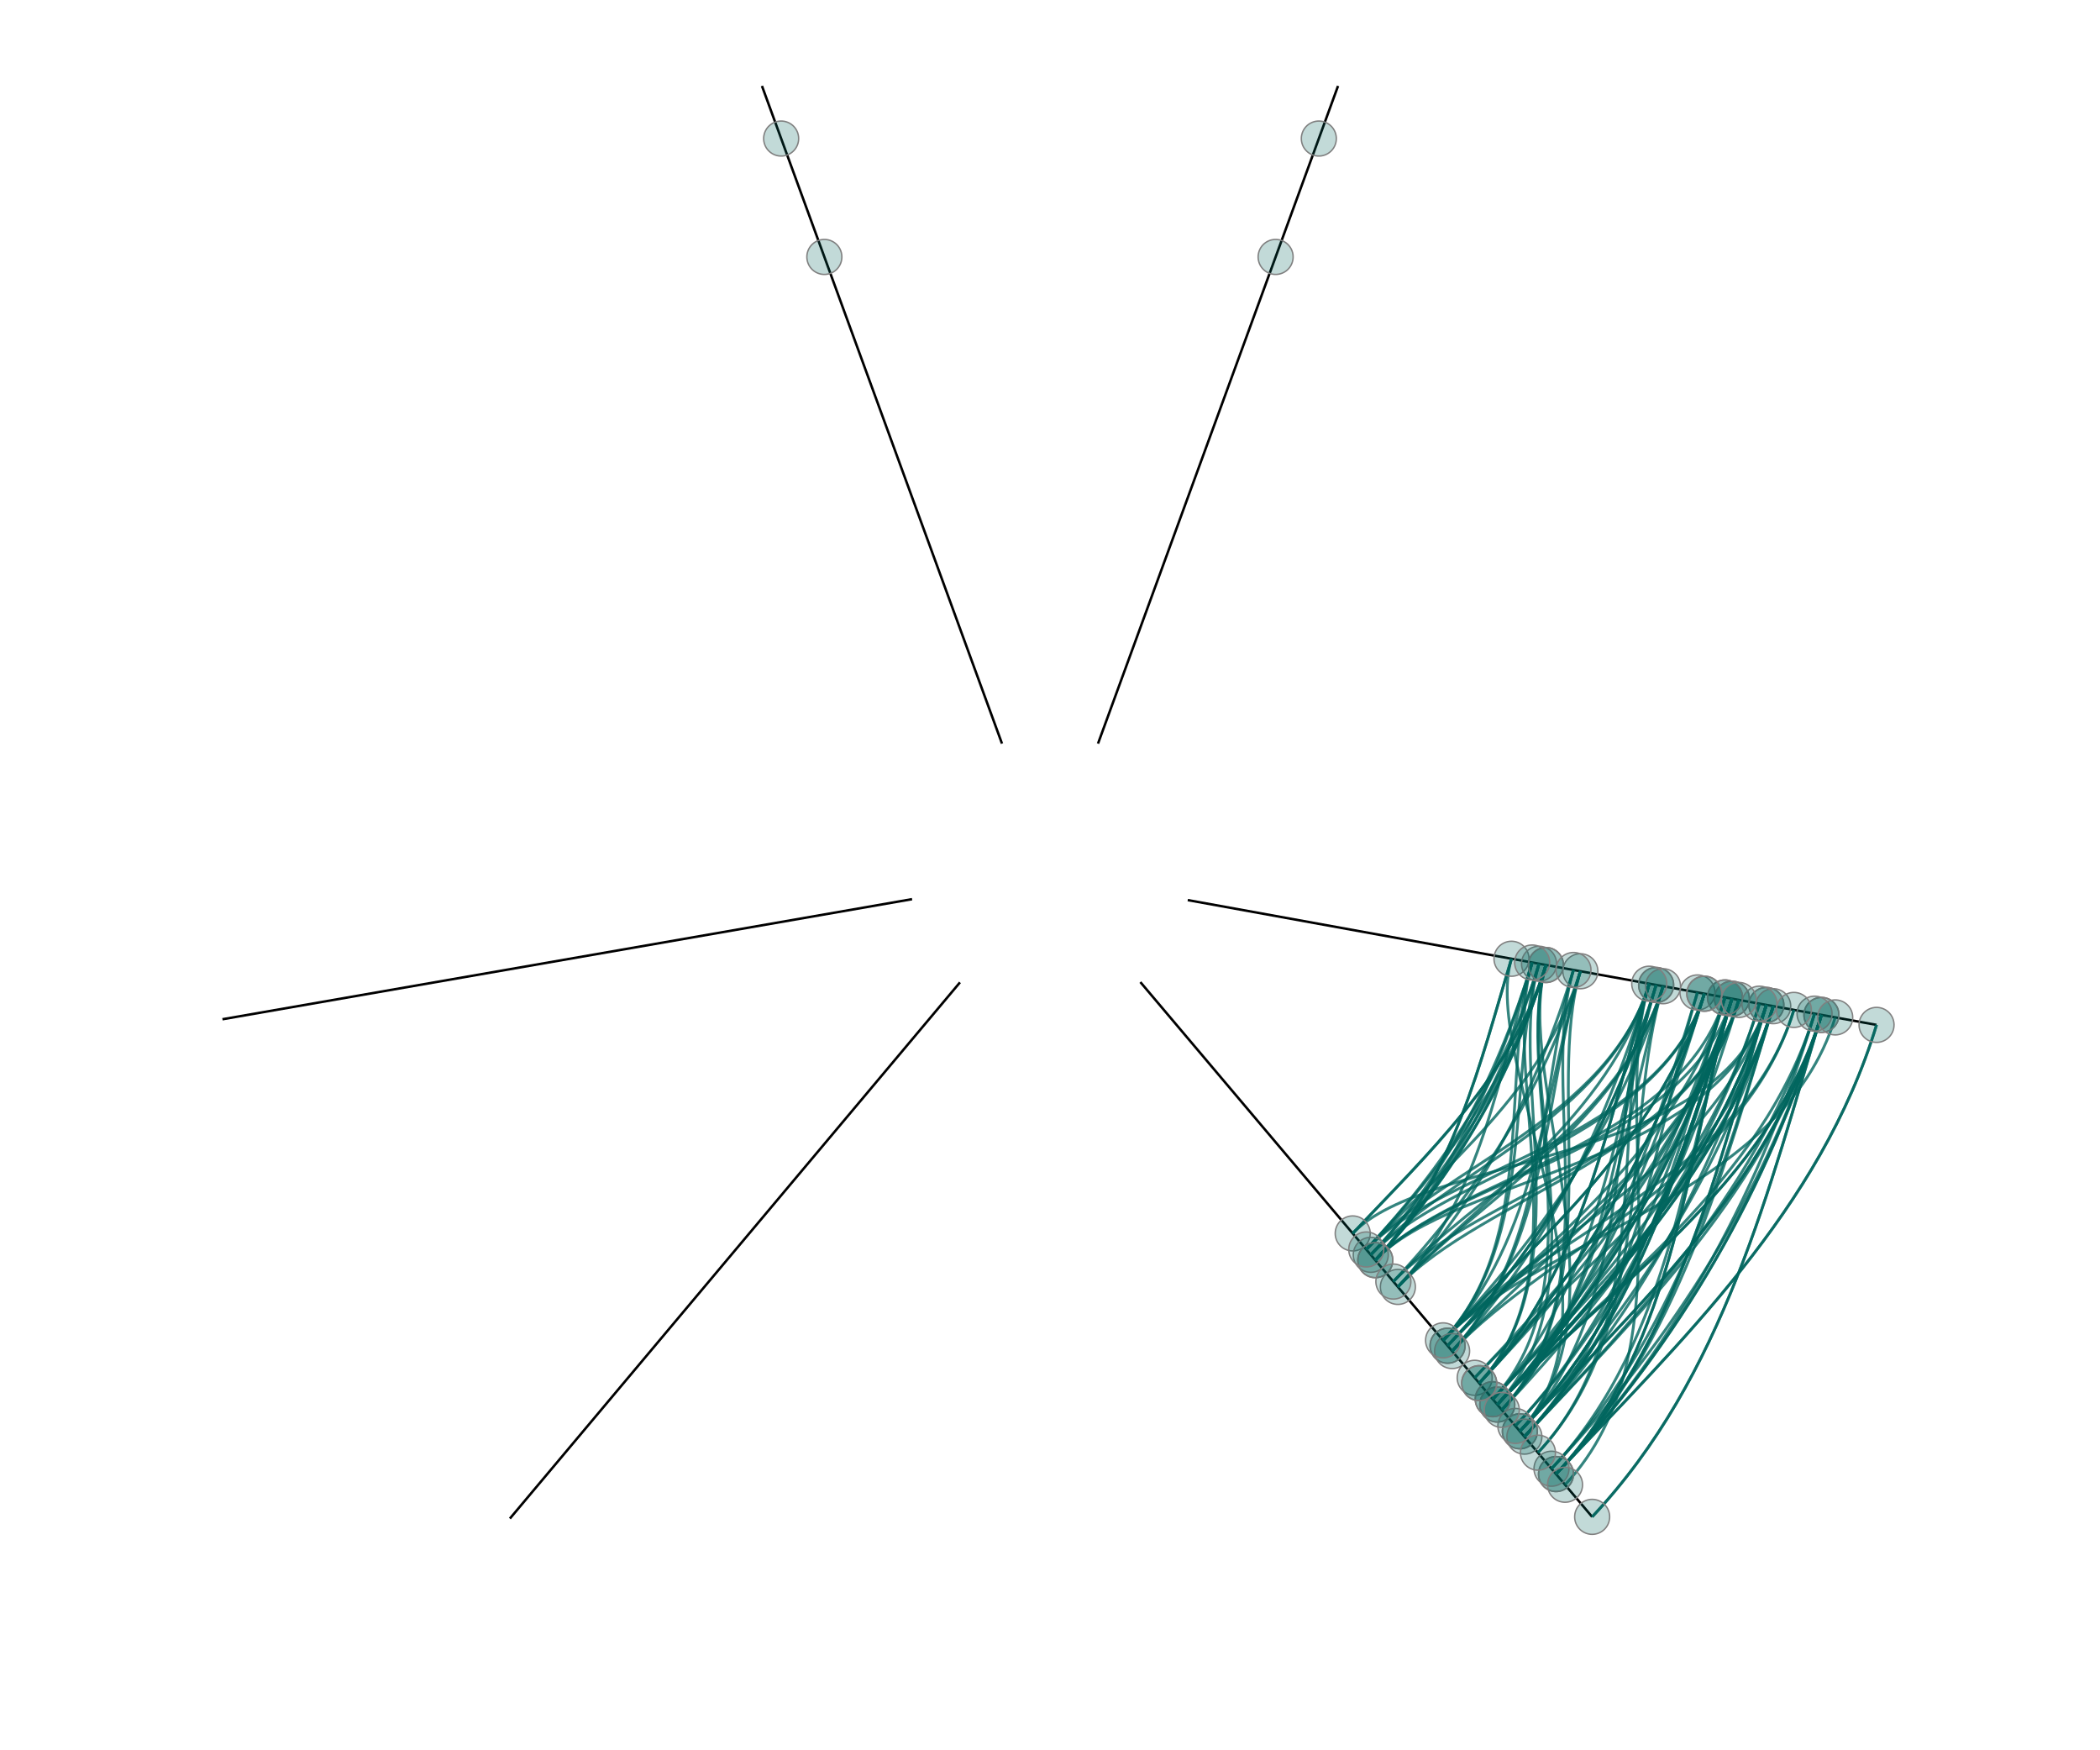 <?xml version="1.0" standalone="no"?><!DOCTYPE svg PUBLIC "-//W3C//DTD SVG 1.1//EN" "http://www.w3.org/Graphics/SVG/1.1/DTD/svg11.dtd"><svg class="Hive Plot Module 2" width="600" height="500" version="1.1" xmlns="http://www.w3.org/2000/svg" xmlns:xlink="http://www.w3.org/1999/xlink" style="background-color: white;"><defs><style type="text/css"><![CDATA[]]></style></defs><g transform="translate(300,250)"><line class="axis" transform="rotate(-110.054)" x1="40" x2="240" stroke-width="0.7" stroke="black"></line><line class="axis" transform="rotate(-69.946)" x1="40" x2="240" stroke-width="0.7" stroke="black"></line><line class="axis" transform="rotate(10.268)" x1="40" x2="240" stroke-width="0.7" stroke="black"></line><line class="axis" transform="rotate(49.802)" x1="40" x2="240" stroke-width="0.7" stroke="black"></line><line class="axis" transform="rotate(130.016)" x1="40" x2="240" stroke-width="0.7" stroke="black"></line><line class="axis" transform="rotate(170.123)" x1="40" x2="240" stroke-width="0.7" stroke="black"></line><path class="link" d="M220.413,39.927C205.506,89.125 178.171,132.436 143.287,169.567" style="fill: none; stroke-opacity: 0.8; stroke: rgb(1, 102, 94); stroke-width: 0.8px;"></path><path class="link" d="M218.445,39.571C203.671,88.329 179.776,133.629 144.577,171.095" style="fill: none; stroke-opacity: 0.8; stroke: rgb(1, 102, 94); stroke-width: 0.8px;"></path><path class="link" d="M206.637,37.432C192.662,83.555 178.171,132.436 143.287,169.567" style="fill: none; stroke-opacity: 0.8; stroke: rgb(1, 102, 94); stroke-width: 0.8px;"></path><path class="link" d="M218.445,39.571C203.671,88.329 168.54,125.277 135.541,160.401" style="fill: none; stroke-opacity: 0.8; stroke: rgb(1, 102, 94); stroke-width: 0.8px;"></path><path class="link" d="M194.829,35.293C181.653,78.78 178.171,132.436 143.287,169.567" style="fill: none; stroke-opacity: 0.8; stroke: rgb(1, 102, 94); stroke-width: 0.8px;"></path><path class="link" d="M218.445,39.571C203.671,88.329 158.909,118.118 127.796,151.235" style="fill: none; stroke-opacity: 0.8; stroke: rgb(1, 102, 94); stroke-width: 0.8px;"></path><path class="link" d="M171.214,31.015C159.634,69.231 152.489,113.346 122.633,145.125" style="fill: none; stroke-opacity: 0.8; stroke: rgb(1, 102, 94); stroke-width: 0.8px;"></path><path class="link" d="M186.957,33.867C174.313,75.597 139.647,103.801 112.306,132.904" style="fill: none; stroke-opacity: 0.8; stroke: rgb(1, 102, 94); stroke-width: 0.8px;"></path><path class="link" d="M186.957,33.867C174.313,75.597 152.489,113.346 122.633,145.125" style="fill: none; stroke-opacity: 0.8; stroke: rgb(1, 102, 94); stroke-width: 0.8px;"></path><path class="link" d="M186.957,33.867C174.313,75.597 152.489,113.346 122.633,145.125" style="fill: none; stroke-opacity: 0.8; stroke: rgb(1, 102, 94); stroke-width: 0.8px;"></path><path class="link" d="M204.669,37.075C190.827,82.759 158.909,118.118 127.796,151.235" style="fill: none; stroke-opacity: 0.8; stroke: rgb(1, 102, 94); stroke-width: 0.8px;"></path><path class="link" d="M194.829,35.293C181.653,78.78 166.935,124.084 134.25,158.874" style="fill: none; stroke-opacity: 0.8; stroke: rgb(1, 102, 94); stroke-width: 0.8px;"></path><path class="link" d="M141.694,25.667C132.111,57.295 158.909,118.118 127.796,151.235" style="fill: none; stroke-opacity: 0.8; stroke: rgb(1, 102, 94); stroke-width: 0.8px;"></path><path class="link" d="M194.829,35.293C181.653,78.78 115.57,85.904 92.943,109.989" style="fill: none; stroke-opacity: 0.8; stroke: rgb(1, 102, 94); stroke-width: 0.8px;"></path><path class="link" d="M204.669,37.075C190.827,82.759 158.909,118.118 127.796,151.235" style="fill: none; stroke-opacity: 0.8; stroke: rgb(1, 102, 94); stroke-width: 0.8px;"></path><path class="link" d="M194.829,35.293C181.653,78.78 166.935,124.084 134.25,158.874" style="fill: none; stroke-opacity: 0.8; stroke: rgb(1, 102, 94); stroke-width: 0.8px;"></path><path class="link" d="M220.413,39.927C205.506,89.125 158.909,118.118 127.796,151.235" style="fill: none; stroke-opacity: 0.8; stroke: rgb(1, 102, 94); stroke-width: 0.8px;"></path><path class="link" d="M194.829,35.293C181.653,78.78 179.776,133.629 144.577,171.095" style="fill: none; stroke-opacity: 0.8; stroke: rgb(1, 102, 94); stroke-width: 0.8px;"></path><path class="link" d="M206.637,37.432C192.662,83.555 158.909,118.118 127.796,151.235" style="fill: none; stroke-opacity: 0.8; stroke: rgb(1, 102, 94); stroke-width: 0.8px;"></path><path class="link" d="M194.829,35.293C181.653,78.78 168.54,125.277 135.541,160.401" style="fill: none; stroke-opacity: 0.8; stroke: rgb(1, 102, 94); stroke-width: 0.8px;"></path><path class="link" d="M186.957,33.867C174.313,75.597 158.909,118.118 127.796,151.235" style="fill: none; stroke-opacity: 0.8; stroke: rgb(1, 102, 94); stroke-width: 0.8px;"></path><path class="link" d="M194.829,35.293C181.653,78.78 152.489,113.346 122.633,145.125" style="fill: none; stroke-opacity: 0.8; stroke: rgb(1, 102, 94); stroke-width: 0.8px;"></path><path class="link" d="M192.861,34.936C179.818,77.984 158.909,118.118 127.796,151.235" style="fill: none; stroke-opacity: 0.8; stroke: rgb(1, 102, 94); stroke-width: 0.8px;"></path><path class="link" d="M194.829,35.293C181.653,78.78 157.304,116.925 126.505,149.708" style="fill: none; stroke-opacity: 0.8; stroke: rgb(1, 102, 94); stroke-width: 0.8px;"></path><path class="link" d="M194.829,35.293C181.653,78.78 158.909,118.118 127.796,151.235" style="fill: none; stroke-opacity: 0.8; stroke: rgb(1, 102, 94); stroke-width: 0.8px;"></path><path class="link" d="M194.829,35.293C181.653,78.78 158.909,118.118 127.796,151.235" style="fill: none; stroke-opacity: 0.8; stroke: rgb(1, 102, 94); stroke-width: 0.8px;"></path><path class="link" d="M141.694,25.667C132.111,57.295 157.304,116.925 126.505,149.708" style="fill: none; stroke-opacity: 0.8; stroke: rgb(1, 102, 94); stroke-width: 0.8px;"></path><path class="link" d="M192.861,34.936C179.818,77.984 115.57,85.904 92.943,109.989" style="fill: none; stroke-opacity: 0.8; stroke: rgb(1, 102, 94); stroke-width: 0.8px;"></path><path class="link" d="M206.637,37.432C192.662,83.555 157.304,116.925 126.505,149.708" style="fill: none; stroke-opacity: 0.8; stroke: rgb(1, 102, 94); stroke-width: 0.8px;"></path><path class="link" d="M192.861,34.936C179.818,77.984 168.54,125.277 135.541,160.401" style="fill: none; stroke-opacity: 0.8; stroke: rgb(1, 102, 94); stroke-width: 0.8px;"></path><path class="link" d="M206.637,37.432C192.662,83.555 150.883,112.153 121.342,143.597" style="fill: none; stroke-opacity: 0.8; stroke: rgb(1, 102, 94); stroke-width: 0.8px;"></path><path class="link" d="M184.989,33.51C172.478,74.801 168.54,125.277 135.541,160.401" style="fill: none; stroke-opacity: 0.8; stroke: rgb(1, 102, 94); stroke-width: 0.8px;"></path><path class="link" d="M194.829,35.293C181.653,78.78 150.883,112.153 121.342,143.597" style="fill: none; stroke-opacity: 0.8; stroke: rgb(1, 102, 94); stroke-width: 0.8px;"></path><path class="link" d="M184.989,33.51C172.478,74.801 158.909,118.118 127.796,151.235" style="fill: none; stroke-opacity: 0.8; stroke: rgb(1, 102, 94); stroke-width: 0.8px;"></path><path class="link" d="M175.149,31.728C163.304,70.822 121.991,90.677 98.106,116.1" style="fill: none; stroke-opacity: 0.8; stroke: rgb(1, 102, 94); stroke-width: 0.8px;"></path><path class="link" d="M149.566,27.093C139.451,60.478 142.858,106.187 114.887,135.959" style="fill: none; stroke-opacity: 0.8; stroke: rgb(1, 102, 94); stroke-width: 0.8px;"></path><path class="link" d="M196.797,35.649C183.488,79.576 121.991,90.677 98.106,116.1" style="fill: none; stroke-opacity: 0.8; stroke: rgb(1, 102, 94); stroke-width: 0.8px;"></path><path class="link" d="M149.566,27.093C139.451,60.478 160.514,119.311 129.087,152.763" style="fill: none; stroke-opacity: 0.8; stroke: rgb(1, 102, 94); stroke-width: 0.8px;"></path><path class="link" d="M137.758,24.954C128.441,55.703 152.489,113.346 122.633,145.125" style="fill: none; stroke-opacity: 0.8; stroke: rgb(1, 102, 94); stroke-width: 0.8px;"></path><path class="link" d="M186.957,33.867C174.313,75.597 112.36,83.518 90.361,106.934" style="fill: none; stroke-opacity: 0.8; stroke: rgb(1, 102, 94); stroke-width: 0.8px;"></path><path class="link" d="M173.182,31.371C161.469,70.027 141.253,104.994 113.597,134.431" style="fill: none; stroke-opacity: 0.8; stroke: rgb(1, 102, 94); stroke-width: 0.8px;"></path><path class="link" d="M173.182,31.371C161.469,70.027 141.253,104.994 113.597,134.431" style="fill: none; stroke-opacity: 0.8; stroke: rgb(1, 102, 94); stroke-width: 0.8px;"></path><path class="link" d="M192.861,34.936C179.818,77.984 141.253,104.994 113.597,134.431" style="fill: none; stroke-opacity: 0.8; stroke: rgb(1, 102, 94); stroke-width: 0.8px;"></path><path class="link" d="M173.182,31.371C161.469,70.027 157.304,116.925 126.505,149.708" style="fill: none; stroke-opacity: 0.8; stroke: rgb(1, 102, 94); stroke-width: 0.8px;"></path><path class="link" d="M220.413,39.927C205.506,89.125 179.776,133.629 144.577,171.095" style="fill: none; stroke-opacity: 0.8; stroke: rgb(1, 102, 94); stroke-width: 0.8px;"></path><path class="link" d="M220.413,39.927C205.506,89.125 179.776,133.629 144.577,171.095" style="fill: none; stroke-opacity: 0.8; stroke: rgb(1, 102, 94); stroke-width: 0.8px;"></path><path class="link" d="M236.157,42.779C220.185,95.491 179.776,133.629 144.577,171.095" style="fill: none; stroke-opacity: 0.8; stroke: rgb(1, 102, 94); stroke-width: 0.8px;"></path><path class="link" d="M220.413,39.927C205.506,89.125 192.617,143.174 154.904,183.316" style="fill: none; stroke-opacity: 0.8; stroke: rgb(1, 102, 94); stroke-width: 0.8px;"></path><path class="link" d="M202.701,36.719C188.992,81.963 157.304,116.925 126.505,149.708" style="fill: none; stroke-opacity: 0.8; stroke: rgb(1, 102, 94); stroke-width: 0.8px;"></path><path class="link" d="M192.861,34.936C179.818,77.984 165.33,122.891 132.96,157.346" style="fill: none; stroke-opacity: 0.8; stroke: rgb(1, 102, 94); stroke-width: 0.8px;"></path><path class="link" d="M204.669,37.075C190.827,82.759 107.545,79.939 86.488,102.351" style="fill: none; stroke-opacity: 0.8; stroke: rgb(1, 102, 94); stroke-width: 0.8px;"></path><path class="link" d="M131.854,23.885C122.937,53.316 166.935,124.084 134.25,158.874" style="fill: none; stroke-opacity: 0.8; stroke: rgb(1, 102, 94); stroke-width: 0.8px;"></path><path class="link" d="M141.694,25.667C132.111,57.295 107.545,79.939 86.488,102.351" style="fill: none; stroke-opacity: 0.8; stroke: rgb(1, 102, 94); stroke-width: 0.8px;"></path><path class="link" d="M131.854,23.885C122.937,53.316 115.57,85.904 92.943,109.989" style="fill: none; stroke-opacity: 0.8; stroke: rgb(1, 102, 94); stroke-width: 0.8px;"></path><path class="link" d="M141.694,25.667C132.111,57.295 107.545,79.939 86.488,102.351" style="fill: none; stroke-opacity: 0.8; stroke: rgb(1, 102, 94); stroke-width: 0.8px;"></path><path class="link" d="M131.854,23.885C122.937,53.316 115.57,85.904 92.943,109.989" style="fill: none; stroke-opacity: 0.8; stroke: rgb(1, 102, 94); stroke-width: 0.8px;"></path><path class="link" d="M194.829,35.293C181.653,78.78 168.54,125.277 135.541,160.401" style="fill: none; stroke-opacity: 0.8; stroke: rgb(1, 102, 94); stroke-width: 0.8px;"></path><path class="link" d="M206.637,37.432C192.662,83.555 158.909,118.118 127.796,151.235" style="fill: none; stroke-opacity: 0.8; stroke: rgb(1, 102, 94); stroke-width: 0.8px;"></path><path class="link" d="M141.694,25.667C132.111,57.295 115.57,85.904 92.943,109.989" style="fill: none; stroke-opacity: 0.8; stroke: rgb(1, 102, 94); stroke-width: 0.8px;"></path><path class="link" d="M141.694,25.667C132.111,57.295 115.57,85.904 92.943,109.989" style="fill: none; stroke-opacity: 0.8; stroke: rgb(1, 102, 94); stroke-width: 0.8px;"></path><path class="link" d="M204.669,37.075C190.827,82.759 179.776,133.629 144.577,171.095" style="fill: none; stroke-opacity: 0.8; stroke: rgb(1, 102, 94); stroke-width: 0.8px;"></path><path class="link" d="M220.413,39.927C205.506,89.125 166.935,124.084 134.25,158.874" style="fill: none; stroke-opacity: 0.8; stroke: rgb(1, 102, 94); stroke-width: 0.8px;"></path><path class="link" d="M206.637,37.432C192.662,83.555 179.776,133.629 144.577,171.095" style="fill: none; stroke-opacity: 0.8; stroke: rgb(1, 102, 94); stroke-width: 0.8px;"></path><path class="link" d="M220.413,39.927C205.506,89.125 168.54,125.277 135.541,160.401" style="fill: none; stroke-opacity: 0.8; stroke: rgb(1, 102, 94); stroke-width: 0.8px;"></path><path class="link" d="M236.157,42.779C220.185,95.491 179.776,133.629 144.577,171.095" style="fill: none; stroke-opacity: 0.8; stroke: rgb(1, 102, 94); stroke-width: 0.8px;"></path><path class="link" d="M220.413,39.927C205.506,89.125 192.617,143.174 154.904,183.316" style="fill: none; stroke-opacity: 0.8; stroke: rgb(1, 102, 94); stroke-width: 0.8px;"></path><path class="link" d="M194.829,35.293C181.653,78.78 179.776,133.629 144.577,171.095" style="fill: none; stroke-opacity: 0.8; stroke: rgb(1, 102, 94); stroke-width: 0.8px;"></path><path class="link" d="M220.413,39.927C205.506,89.125 158.909,118.118 127.796,151.235" style="fill: none; stroke-opacity: 0.8; stroke: rgb(1, 102, 94); stroke-width: 0.8px;"></path><path class="link" d="M202.701,36.719C188.992,81.963 160.514,119.311 129.087,152.763" style="fill: none; stroke-opacity: 0.8; stroke: rgb(1, 102, 94); stroke-width: 0.8px;"></path><path class="link" d="M196.797,35.649C183.488,79.576 165.33,122.891 132.96,157.346" style="fill: none; stroke-opacity: 0.8; stroke: rgb(1, 102, 94); stroke-width: 0.8px;"></path><path class="link" d="M173.182,31.371C161.469,70.027 160.514,119.311 129.087,152.763" style="fill: none; stroke-opacity: 0.8; stroke: rgb(1, 102, 94); stroke-width: 0.8px;"></path><path class="link" d="M196.797,35.649C183.488,79.576 141.253,104.994 113.597,134.431" style="fill: none; stroke-opacity: 0.8; stroke: rgb(1, 102, 94); stroke-width: 0.8px;"></path><path class="link" d="M171.214,31.015C159.634,69.231 166.935,124.084 134.25,158.874" style="fill: none; stroke-opacity: 0.8; stroke: rgb(1, 102, 94); stroke-width: 0.8px;"></path><path class="link" d="M204.669,37.075C190.827,82.759 139.647,103.801 112.306,132.904" style="fill: none; stroke-opacity: 0.8; stroke: rgb(1, 102, 94); stroke-width: 0.8px;"></path><path class="link" d="M220.413,39.927C205.506,89.125 166.935,124.084 134.25,158.874" style="fill: none; stroke-opacity: 0.8; stroke: rgb(1, 102, 94); stroke-width: 0.8px;"></path><path class="link" d="M204.669,37.075C190.827,82.759 179.776,133.629 144.577,171.095" style="fill: none; stroke-opacity: 0.8; stroke: rgb(1, 102, 94); stroke-width: 0.8px;"></path><path class="link" d="M186.957,33.867C174.313,75.597 139.647,103.801 112.306,132.904" style="fill: none; stroke-opacity: 0.8; stroke: rgb(1, 102, 94); stroke-width: 0.8px;"></path><path class="link" d="M171.214,31.015C159.634,69.231 152.489,113.346 122.633,145.125" style="fill: none; stroke-opacity: 0.8; stroke: rgb(1, 102, 94); stroke-width: 0.8px;"></path><path class="link" d="M137.758,24.954C128.441,55.703 139.647,103.801 112.306,132.904" style="fill: none; stroke-opacity: 0.8; stroke: rgb(1, 102, 94); stroke-width: 0.8px;"></path><path class="link" d="M171.214,31.015C159.634,69.231 112.36,83.518 90.361,106.934" style="fill: none; stroke-opacity: 0.8; stroke: rgb(1, 102, 94); stroke-width: 0.8px;"></path><path class="link" d="M224.349,40.64C209.176,90.716 139.647,103.801 112.306,132.904" style="fill: none; stroke-opacity: 0.8; stroke: rgb(1, 102, 94); stroke-width: 0.8px;"></path><path class="link" d="M171.214,31.015C159.634,69.231 182.986,136.015 147.159,174.15" style="fill: none; stroke-opacity: 0.8; stroke: rgb(1, 102, 94); stroke-width: 0.8px;"></path><path class="link" d="M204.669,37.075C190.827,82.759 115.57,85.904 92.943,109.989" style="fill: none; stroke-opacity: 0.8; stroke: rgb(1, 102, 94); stroke-width: 0.8px;"></path><path class="link" d="M141.694,25.667C132.111,57.295 166.935,124.084 134.25,158.874" style="fill: none; stroke-opacity: 0.8; stroke: rgb(1, 102, 94); stroke-width: 0.8px;"></path><path class="link" d="M137.758,24.954C128.441,55.703 115.57,85.904 92.943,109.989" style="fill: none; stroke-opacity: 0.8; stroke: rgb(1, 102, 94); stroke-width: 0.8px;"></path><path class="link" d="M141.694,25.667C132.111,57.295 112.36,83.518 90.361,106.934" style="fill: none; stroke-opacity: 0.8; stroke: rgb(1, 102, 94); stroke-width: 0.8px;"></path><path class="link" d="M206.637,37.432C192.662,83.555 166.935,124.084 134.25,158.874" style="fill: none; stroke-opacity: 0.8; stroke: rgb(1, 102, 94); stroke-width: 0.8px;"></path><path class="link" d="M204.669,37.075C190.827,82.759 168.54,125.277 135.541,160.401" style="fill: none; stroke-opacity: 0.8; stroke: rgb(1, 102, 94); stroke-width: 0.8px;"></path><path class="link" d="M194.829,35.293C181.653,78.78 166.935,124.084 134.25,158.874" style="fill: none; stroke-opacity: 0.8; stroke: rgb(1, 102, 94); stroke-width: 0.8px;"></path><path class="link" d="M204.669,37.075C190.827,82.759 158.909,118.118 127.796,151.235" style="fill: none; stroke-opacity: 0.8; stroke: rgb(1, 102, 94); stroke-width: 0.8px;"></path><path class="link" d="M141.694,25.667C132.111,57.295 113.965,84.711 91.652,108.462" style="fill: none; stroke-opacity: 0.8; stroke: rgb(1, 102, 94); stroke-width: 0.8px;"></path><path class="link" d="M139.726,25.311C130.276,56.499 115.57,85.904 92.943,109.989" style="fill: none; stroke-opacity: 0.8; stroke: rgb(1, 102, 94); stroke-width: 0.8px;"></path><path class="link" d="M171.214,31.015C159.634,69.231 113.965,84.711 91.652,108.462" style="fill: none; stroke-opacity: 0.8; stroke: rgb(1, 102, 94); stroke-width: 0.8px;"></path><path class="link" d="M139.726,25.311C130.276,56.499 139.647,103.801 112.306,132.904" style="fill: none; stroke-opacity: 0.8; stroke: rgb(1, 102, 94); stroke-width: 0.8px;"></path><path class="link" d="M186.957,33.867C174.313,75.597 113.965,84.711 91.652,108.462" style="fill: none; stroke-opacity: 0.8; stroke: rgb(1, 102, 94); stroke-width: 0.8px;"></path><path class="link" d="M139.726,25.311C130.276,56.499 152.489,113.346 122.633,145.125" style="fill: none; stroke-opacity: 0.8; stroke: rgb(1, 102, 94); stroke-width: 0.8px;"></path><path class="link" d="M137.758,24.954C128.441,55.703 113.965,84.711 91.652,108.462" style="fill: none; stroke-opacity: 0.8; stroke: rgb(1, 102, 94); stroke-width: 0.8px;"></path><path class="link" d="M139.726,25.311C130.276,56.499 112.36,83.518 90.361,106.934" style="fill: none; stroke-opacity: 0.8; stroke: rgb(1, 102, 94); stroke-width: 0.8px;"></path><path class="link" d="M175.149,31.728C163.304,70.822 123.596,91.87 99.397,117.628" style="fill: none; stroke-opacity: 0.8; stroke: rgb(1, 102, 94); stroke-width: 0.8px;"></path><path class="link" d="M151.534,27.45C141.285,61.273 142.858,106.187 114.887,135.959" style="fill: none; stroke-opacity: 0.8; stroke: rgb(1, 102, 94); stroke-width: 0.8px;"></path><path class="link" d="M171.214,31.015C159.634,69.231 123.596,91.87 99.397,117.628" style="fill: none; stroke-opacity: 0.8; stroke: rgb(1, 102, 94); stroke-width: 0.8px;"></path><path class="link" d="M151.534,27.45C141.285,61.273 139.647,103.801 112.306,132.904" style="fill: none; stroke-opacity: 0.8; stroke: rgb(1, 102, 94); stroke-width: 0.8px;"></path><path class="link" d="M196.797,35.649C183.488,79.576 123.596,91.87 99.397,117.628" style="fill: none; stroke-opacity: 0.8; stroke: rgb(1, 102, 94); stroke-width: 0.8px;"></path><path class="link" d="M151.534,27.45C141.285,61.273 160.514,119.311 129.087,152.763" style="fill: none; stroke-opacity: 0.8; stroke: rgb(1, 102, 94); stroke-width: 0.8px;"></path><path class="link" d="M149.566,27.093C139.451,60.478 123.596,91.87 99.397,117.628" style="fill: none; stroke-opacity: 0.8; stroke: rgb(1, 102, 94); stroke-width: 0.8px;"></path><path class="link" d="M151.534,27.45C141.285,61.273 121.991,90.677 98.106,116.1" style="fill: none; stroke-opacity: 0.8; stroke: rgb(1, 102, 94); stroke-width: 0.8px;"></path><path class="link" d="M137.758,24.954C128.441,55.703 123.596,91.87 99.397,117.628" style="fill: none; stroke-opacity: 0.8; stroke: rgb(1, 102, 94); stroke-width: 0.8px;"></path><path class="link" d="M151.534,27.45C141.285,61.273 112.36,83.518 90.361,106.934" style="fill: none; stroke-opacity: 0.8; stroke: rgb(1, 102, 94); stroke-width: 0.8px;"></path><path class="link" d="M171.214,31.015C159.634,69.231 142.858,106.187 114.887,135.959" style="fill: none; stroke-opacity: 0.8; stroke: rgb(1, 102, 94); stroke-width: 0.8px;"></path><path class="link" d="M175.149,31.728C163.304,70.822 139.647,103.801 112.306,132.904" style="fill: none; stroke-opacity: 0.8; stroke: rgb(1, 102, 94); stroke-width: 0.8px;"></path><path class="link" d="M196.797,35.649C183.488,79.576 142.858,106.187 114.887,135.959" style="fill: none; stroke-opacity: 0.8; stroke: rgb(1, 102, 94); stroke-width: 0.8px;"></path><path class="link" d="M175.149,31.728C163.304,70.822 160.514,119.311 129.087,152.763" style="fill: none; stroke-opacity: 0.8; stroke: rgb(1, 102, 94); stroke-width: 0.8px;"></path><path class="link" d="M175.149,31.728C163.304,70.822 173.355,128.856 139.414,164.984" style="fill: none; stroke-opacity: 0.8; stroke: rgb(1, 102, 94); stroke-width: 0.8px;"></path><path class="link" d="M212.541,38.501C198.167,85.942 142.858,106.187 114.887,135.959" style="fill: none; stroke-opacity: 0.8; stroke: rgb(1, 102, 94); stroke-width: 0.8px;"></path><path class="link" d="M171.214,31.015C159.634,69.231 173.355,128.856 139.414,164.984" style="fill: none; stroke-opacity: 0.8; stroke: rgb(1, 102, 94); stroke-width: 0.8px;"></path><path class="link" d="M212.541,38.501C198.167,85.942 139.647,103.801 112.306,132.904" style="fill: none; stroke-opacity: 0.8; stroke: rgb(1, 102, 94); stroke-width: 0.8px;"></path><circle class="node" transform="rotate(10.268)" cx="144" r="5" stroke-width="0.4" stroke="grey" style="fill-opacity: 0.24; fill: rgb(1, 102, 94);"></circle><circle class="node" transform="rotate(10.268)" cx="134" r="5" stroke-width="0.4" stroke="grey" style="fill-opacity: 0.24; fill: rgb(1, 102, 94);"></circle><circle class="node" transform="rotate(10.268)" cx="208" r="5" stroke-width="0.4" stroke="grey" style="fill-opacity: 0.24; fill: rgb(1, 102, 94);"></circle><circle class="node" transform="rotate(10.268)" cx="208" r="5" stroke-width="0.4" stroke="grey" style="fill-opacity: 0.24; fill: rgb(1, 102, 94);"></circle><circle class="node" transform="rotate(10.268)" cx="224" r="5" stroke-width="0.4" stroke="grey" style="fill-opacity: 0.24; fill: rgb(1, 102, 94);"></circle><circle class="node" transform="rotate(10.268)" cx="210" r="5" stroke-width="0.4" stroke="grey" style="fill-opacity: 0.24; fill: rgb(1, 102, 94);"></circle><circle class="node" transform="rotate(10.268)" cx="224" r="5" stroke-width="0.4" stroke="grey" style="fill-opacity: 0.24; fill: rgb(1, 102, 94);"></circle><circle class="node" transform="rotate(10.268)" cx="188" r="5" stroke-width="0.4" stroke="grey" style="fill-opacity: 0.24; fill: rgb(1, 102, 94);"></circle><circle class="node" transform="rotate(10.268)" cx="196" r="5" stroke-width="0.4" stroke="grey" style="fill-opacity: 0.24; fill: rgb(1, 102, 94);"></circle><circle class="node" transform="rotate(10.268)" cx="198" r="5" stroke-width="0.4" stroke="grey" style="fill-opacity: 0.24; fill: rgb(1, 102, 94);"></circle><circle class="node" transform="rotate(10.268)" cx="198" r="5" stroke-width="0.4" stroke="grey" style="fill-opacity: 0.24; fill: rgb(1, 102, 94);"></circle><circle class="node" transform="rotate(10.268)" cx="222" r="5" stroke-width="0.4" stroke="grey" style="fill-opacity: 0.24; fill: rgb(1, 102, 94);"></circle><circle class="node" transform="rotate(10.268)" cx="154" r="5" stroke-width="0.4" stroke="grey" style="fill-opacity: 0.24; fill: rgb(1, 102, 94);"></circle><circle class="node" transform="rotate(10.268)" cx="142" r="5" stroke-width="0.4" stroke="grey" style="fill-opacity: 0.24; fill: rgb(1, 102, 94);"></circle><circle class="node" transform="rotate(10.268)" cx="144" r="5" stroke-width="0.4" stroke="grey" style="fill-opacity: 0.24; fill: rgb(1, 102, 94);"></circle><circle class="node" transform="rotate(10.268)" cx="176" r="5" stroke-width="0.4" stroke="grey" style="fill-opacity: 0.24; fill: rgb(1, 102, 94);"></circle><circle class="node" transform="rotate(10.268)" cx="196" r="5" stroke-width="0.4" stroke="grey" style="fill-opacity: 0.24; fill: rgb(1, 102, 94);"></circle><circle class="node" transform="rotate(10.268)" cx="240" r="5" stroke-width="0.4" stroke="grey" style="fill-opacity: 0.24; fill: rgb(1, 102, 94);"></circle><circle class="node" transform="rotate(10.268)" cx="176" r="5" stroke-width="0.4" stroke="grey" style="fill-opacity: 0.24; fill: rgb(1, 102, 94);"></circle><circle class="node" transform="rotate(10.268)" cx="190" r="5" stroke-width="0.4" stroke="grey" style="fill-opacity: 0.24; fill: rgb(1, 102, 94);"></circle><circle class="node" transform="rotate(10.268)" cx="152" r="5" stroke-width="0.4" stroke="grey" style="fill-opacity: 0.24; fill: rgb(1, 102, 94);"></circle><circle class="node" transform="rotate(10.268)" cx="190" r="5" stroke-width="0.4" stroke="grey" style="fill-opacity: 0.24; fill: rgb(1, 102, 94);"></circle><circle class="node" transform="rotate(10.268)" cx="140" r="5" stroke-width="0.4" stroke="grey" style="fill-opacity: 0.24; fill: rgb(1, 102, 94);"></circle><circle class="node" transform="rotate(-110.054)" cx="188" r="5" stroke-width="0.4" stroke="grey" style="fill-opacity: 0.24; fill: rgb(1, 102, 94);"></circle><circle class="node" transform="rotate(10.268)" cx="216" r="5" stroke-width="0.4" stroke="grey" style="fill-opacity: 0.24; fill: rgb(1, 102, 94);"></circle><circle class="node" transform="rotate(10.268)" cx="178" r="5" stroke-width="0.4" stroke="grey" style="fill-opacity: 0.24; fill: rgb(1, 102, 94);"></circle><circle class="node" transform="rotate(10.268)" cx="206" r="5" stroke-width="0.4" stroke="grey" style="fill-opacity: 0.24; fill: rgb(1, 102, 94);"></circle><circle class="node" transform="rotate(10.268)" cx="174" r="5" stroke-width="0.4" stroke="grey" style="fill-opacity: 0.24; fill: rgb(1, 102, 94);"></circle><circle class="node" transform="rotate(10.268)" cx="200" r="5" stroke-width="0.4" stroke="grey" style="fill-opacity: 0.24; fill: rgb(1, 102, 94);"></circle><circle class="node" transform="rotate(-110.054)" cx="224" r="5" stroke-width="0.4" stroke="grey" style="fill-opacity: 0.24; fill: rgb(1, 102, 94);"></circle><circle class="node" transform="rotate(10.268)" cx="228" r="5" stroke-width="0.4" stroke="grey" style="fill-opacity: 0.24; fill: rgb(1, 102, 94);"></circle><circle class="node" transform="rotate(49.802)" cx="144" r="5" stroke-width="0.4" stroke="grey" style="fill-opacity: 0.24; fill: rgb(1, 102, 94);"></circle><circle class="node" transform="rotate(49.802)" cx="134" r="5" stroke-width="0.4" stroke="grey" style="fill-opacity: 0.24; fill: rgb(1, 102, 94);"></circle><circle class="node" transform="rotate(49.802)" cx="208" r="5" stroke-width="0.4" stroke="grey" style="fill-opacity: 0.24; fill: rgb(1, 102, 94);"></circle><circle class="node" transform="rotate(49.802)" cx="208" r="5" stroke-width="0.4" stroke="grey" style="fill-opacity: 0.24; fill: rgb(1, 102, 94);"></circle><circle class="node" transform="rotate(49.802)" cx="224" r="5" stroke-width="0.4" stroke="grey" style="fill-opacity: 0.24; fill: rgb(1, 102, 94);"></circle><circle class="node" transform="rotate(49.802)" cx="210" r="5" stroke-width="0.4" stroke="grey" style="fill-opacity: 0.24; fill: rgb(1, 102, 94);"></circle><circle class="node" transform="rotate(49.802)" cx="224" r="5" stroke-width="0.4" stroke="grey" style="fill-opacity: 0.24; fill: rgb(1, 102, 94);"></circle><circle class="node" transform="rotate(49.802)" cx="188" r="5" stroke-width="0.4" stroke="grey" style="fill-opacity: 0.24; fill: rgb(1, 102, 94);"></circle><circle class="node" transform="rotate(49.802)" cx="196" r="5" stroke-width="0.4" stroke="grey" style="fill-opacity: 0.24; fill: rgb(1, 102, 94);"></circle><circle class="node" transform="rotate(49.802)" cx="198" r="5" stroke-width="0.4" stroke="grey" style="fill-opacity: 0.24; fill: rgb(1, 102, 94);"></circle><circle class="node" transform="rotate(49.802)" cx="198" r="5" stroke-width="0.4" stroke="grey" style="fill-opacity: 0.24; fill: rgb(1, 102, 94);"></circle><circle class="node" transform="rotate(49.802)" cx="222" r="5" stroke-width="0.4" stroke="grey" style="fill-opacity: 0.24; fill: rgb(1, 102, 94);"></circle><circle class="node" transform="rotate(49.802)" cx="154" r="5" stroke-width="0.4" stroke="grey" style="fill-opacity: 0.24; fill: rgb(1, 102, 94);"></circle><circle class="node" transform="rotate(49.802)" cx="142" r="5" stroke-width="0.4" stroke="grey" style="fill-opacity: 0.24; fill: rgb(1, 102, 94);"></circle><circle class="node" transform="rotate(49.802)" cx="144" r="5" stroke-width="0.4" stroke="grey" style="fill-opacity: 0.24; fill: rgb(1, 102, 94);"></circle><circle class="node" transform="rotate(49.802)" cx="176" r="5" stroke-width="0.4" stroke="grey" style="fill-opacity: 0.24; fill: rgb(1, 102, 94);"></circle><circle class="node" transform="rotate(49.802)" cx="196" r="5" stroke-width="0.4" stroke="grey" style="fill-opacity: 0.24; fill: rgb(1, 102, 94);"></circle><circle class="node" transform="rotate(49.802)" cx="240" r="5" stroke-width="0.4" stroke="grey" style="fill-opacity: 0.24; fill: rgb(1, 102, 94);"></circle><circle class="node" transform="rotate(49.802)" cx="176" r="5" stroke-width="0.4" stroke="grey" style="fill-opacity: 0.24; fill: rgb(1, 102, 94);"></circle><circle class="node" transform="rotate(49.802)" cx="190" r="5" stroke-width="0.4" stroke="grey" style="fill-opacity: 0.24; fill: rgb(1, 102, 94);"></circle><circle class="node" transform="rotate(49.802)" cx="152" r="5" stroke-width="0.4" stroke="grey" style="fill-opacity: 0.24; fill: rgb(1, 102, 94);"></circle><circle class="node" transform="rotate(49.802)" cx="190" r="5" stroke-width="0.4" stroke="grey" style="fill-opacity: 0.24; fill: rgb(1, 102, 94);"></circle><circle class="node" transform="rotate(49.802)" cx="140" r="5" stroke-width="0.4" stroke="grey" style="fill-opacity: 0.24; fill: rgb(1, 102, 94);"></circle><circle class="node" transform="rotate(-69.946)" cx="188" r="5" stroke-width="0.4" stroke="grey" style="fill-opacity: 0.24; fill: rgb(1, 102, 94);"></circle><circle class="node" transform="rotate(49.802)" cx="216" r="5" stroke-width="0.4" stroke="grey" style="fill-opacity: 0.24; fill: rgb(1, 102, 94);"></circle><circle class="node" transform="rotate(49.802)" cx="178" r="5" stroke-width="0.4" stroke="grey" style="fill-opacity: 0.24; fill: rgb(1, 102, 94);"></circle><circle class="node" transform="rotate(49.802)" cx="206" r="5" stroke-width="0.4" stroke="grey" style="fill-opacity: 0.24; fill: rgb(1, 102, 94);"></circle><circle class="node" transform="rotate(49.802)" cx="174" r="5" stroke-width="0.4" stroke="grey" style="fill-opacity: 0.24; fill: rgb(1, 102, 94);"></circle><circle class="node" transform="rotate(49.802)" cx="200" r="5" stroke-width="0.4" stroke="grey" style="fill-opacity: 0.24; fill: rgb(1, 102, 94);"></circle><circle class="node" transform="rotate(-69.946)" cx="224" r="5" stroke-width="0.4" stroke="grey" style="fill-opacity: 0.24; fill: rgb(1, 102, 94);"></circle><circle class="node" transform="rotate(49.802)" cx="228" r="5" stroke-width="0.4" stroke="grey" style="fill-opacity: 0.24; fill: rgb(1, 102, 94);"></circle></g></svg>
